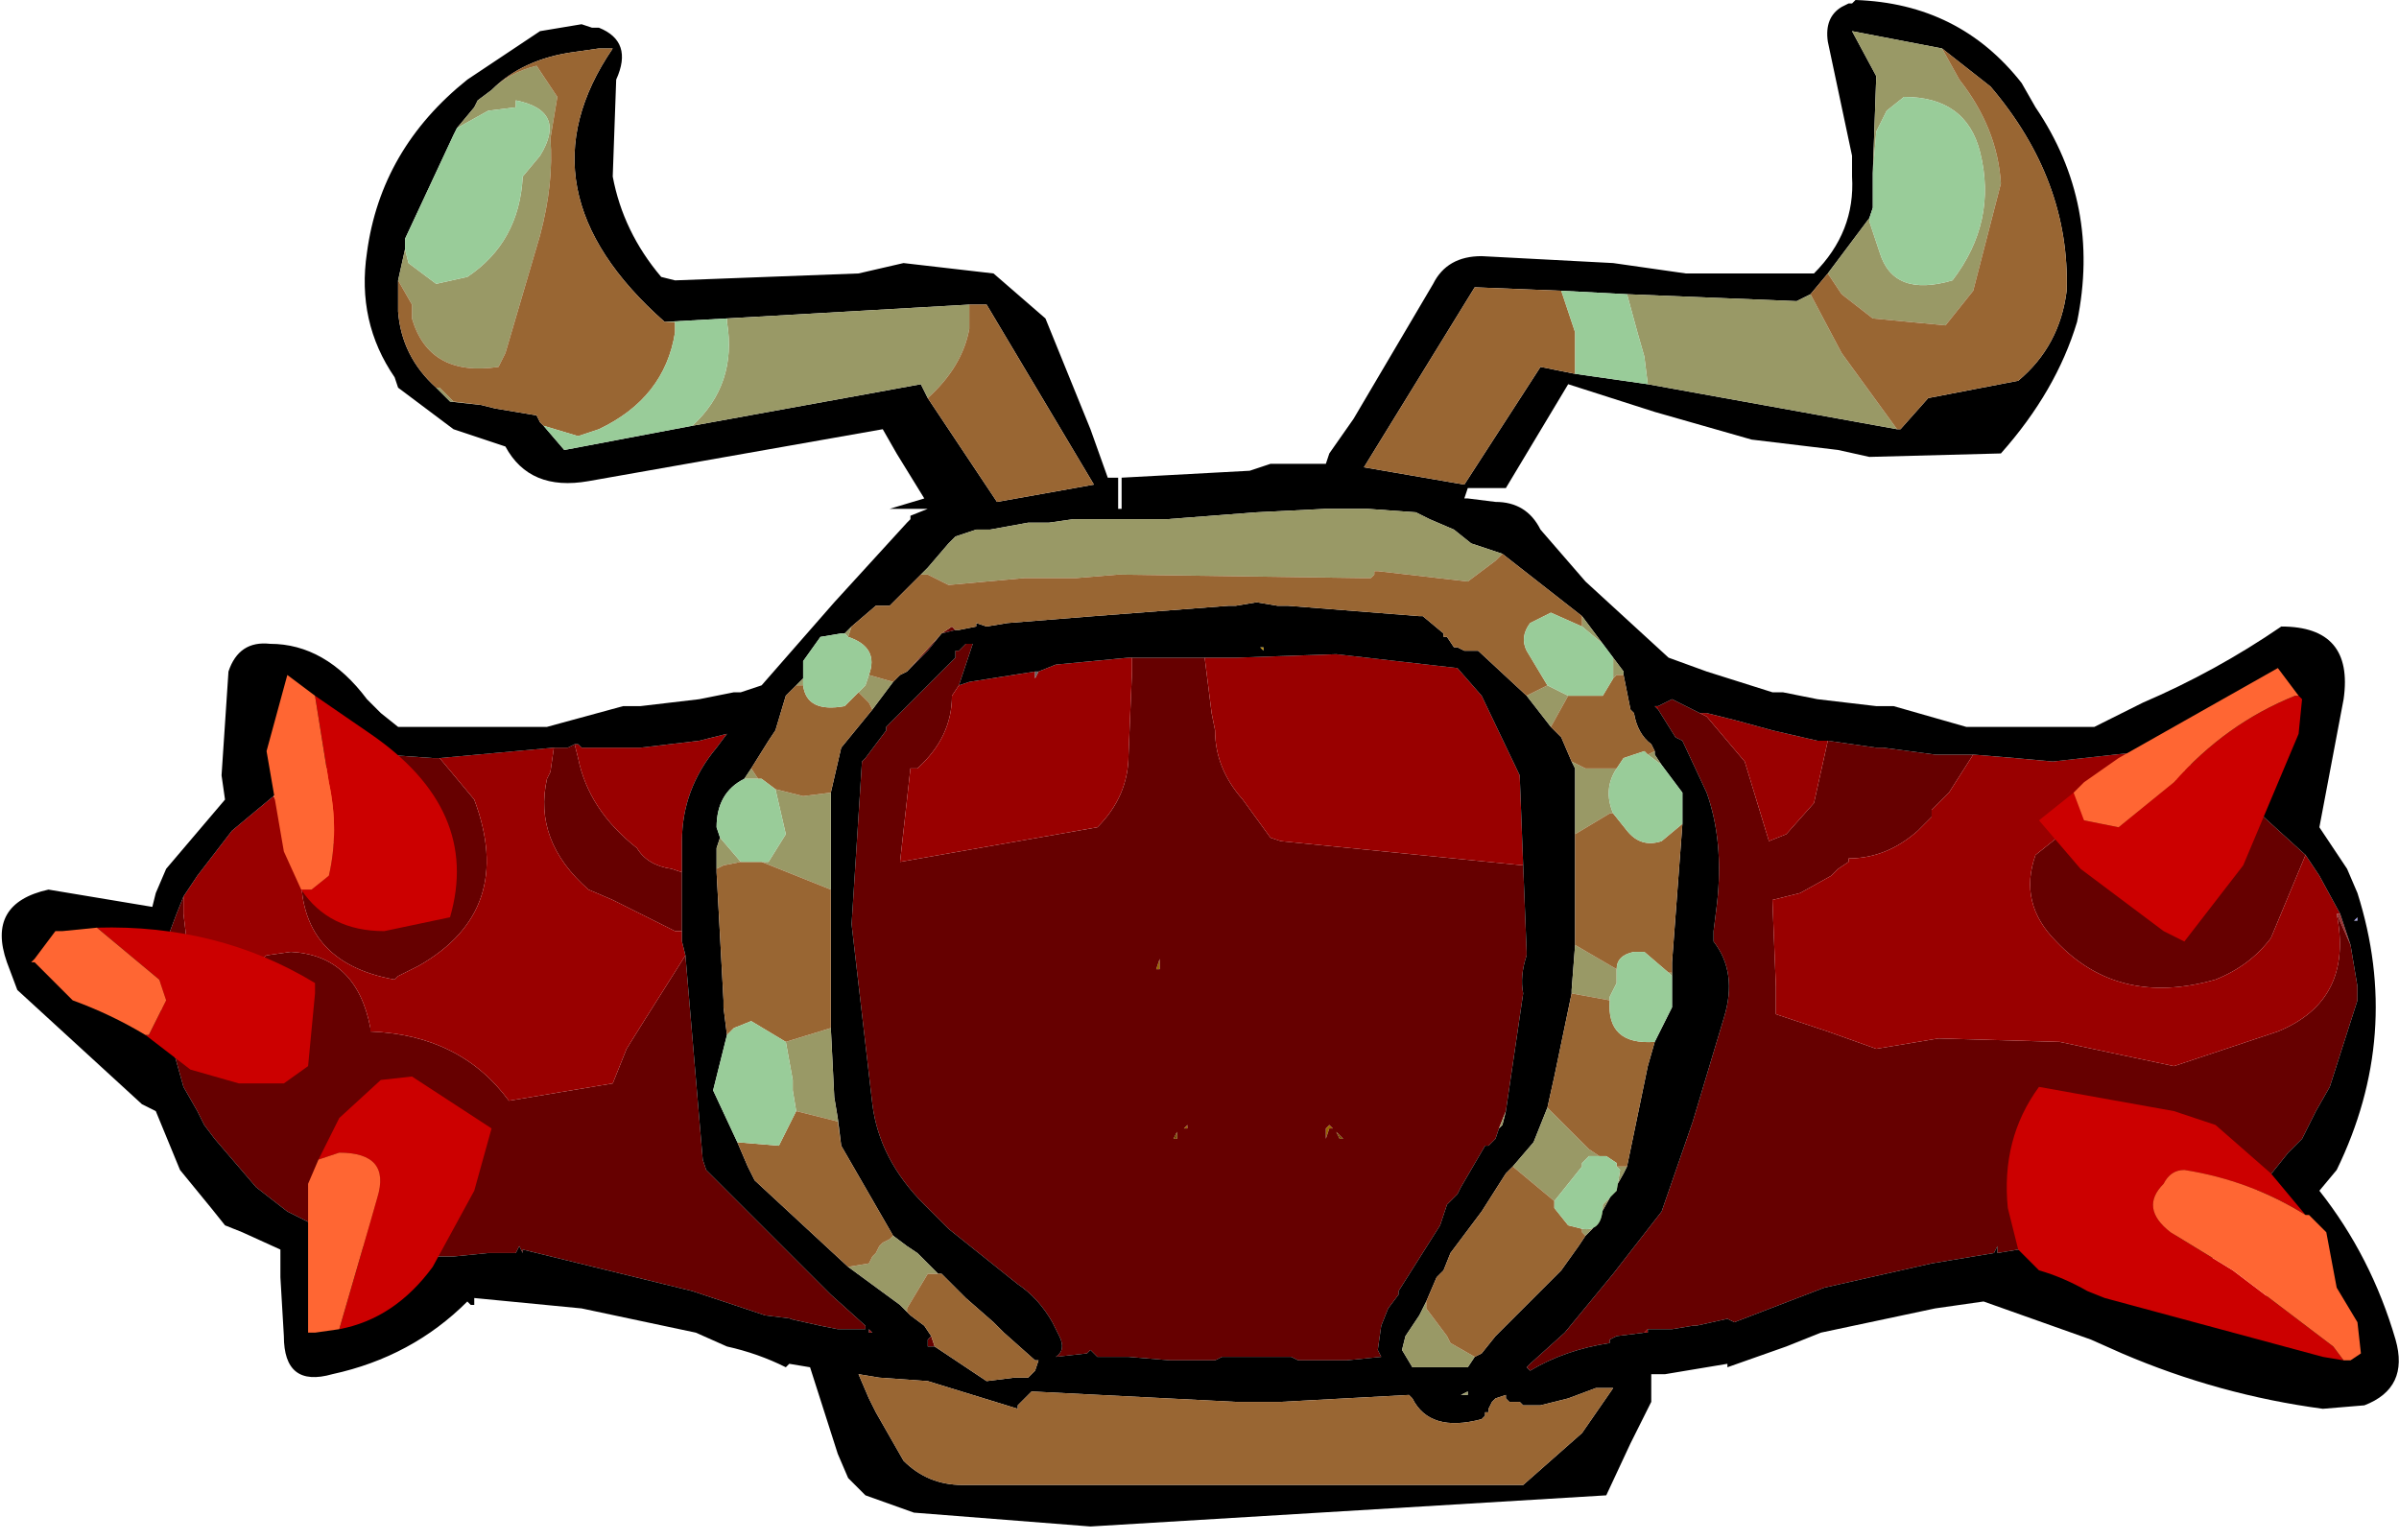 <?xml version="1.0" encoding="UTF-8" standalone="no"?>
<svg xmlns:xlink="http://www.w3.org/1999/xlink" height="22.25px" width="34.65px" xmlns="http://www.w3.org/2000/svg">
  <g transform="matrix(1.0, 0.0, 0.0, 1.0, 18.55, 13.25)">
    <path d="M14.55 3.1 L14.6 3.1 14.55 3.1" fill="#23252e" fill-rule="evenodd" stroke="none"/>
    <path d="M15.25 -0.05 L15.4 0.4 15.2 -0.05 15.25 -0.05" fill="#993333" fill-rule="evenodd" stroke="none"/>
    <path d="M-0.45 -3.9 L-0.45 -3.85 -0.45 -3.9 M-0.35 -3.9 L-0.3 -3.9 -0.3 -3.85 -0.35 -3.9" fill="#cc9900" fill-rule="evenodd" stroke="none"/>
    <path d="M1.05 0.75 L1.05 0.6 1.05 0.75 M0.6 3.05 L0.65 3.0 0.7 3.05 0.65 3.05 0.6 3.2 0.6 3.05 M-1.8 0.6 L-1.8 0.75 -1.85 0.75 -1.8 0.6 M-1.45 3.05 L-1.4 3.0 -1.4 3.05 -1.35 3.2 -1.4 3.05 -1.45 3.05" fill="#996600" fill-rule="evenodd" stroke="none"/>
    <path d="M9.55 -2.55 L9.75 -2.6 9.55 -2.55 M-10.35 -2.55 L-10.55 -2.6 -10.35 -2.55" fill="#333933" fill-rule="evenodd" stroke="none"/>
    <path d="M-5.45 -3.55 L-4.95 -4.1 -4.8 -4.2 -4.75 -4.15 -4.95 -4.1 -5.15 -3.85 -5.45 -3.55 M3.45 -0.75 L3.5 0.5 3.5 0.55 Q3.4 0.85 3.45 1.1 L3.2 2.8 3.1 3.05 3.05 3.2 2.95 3.3 2.9 3.3 2.55 3.9 2.5 4.0 2.35 4.15 2.25 4.45 1.65 5.4 1.65 5.45 1.5 5.65 1.4 5.9 1.35 6.25 1.4 6.35 0.9 6.4 0.2 6.4 0.1 6.35 -0.05 6.35 -0.1 6.35 -0.4 6.35 -0.65 6.35 -0.7 6.35 -0.9 6.35 -1.0 6.4 -1.2 6.4 -1.65 6.4 -2.25 6.35 -2.3 6.35 -2.7 6.35 -2.8 6.25 -2.85 6.3 -3.3 6.35 Q-3.15 6.25 -3.25 6.05 L-3.35 5.85 Q-3.55 5.5 -3.85 5.3 L-4.85 4.5 -5.2 4.15 Q-5.85 3.5 -5.95 2.7 L-6.25 0.1 -6.1 -2.25 -6.05 -2.3 -5.75 -2.7 -5.75 -2.75 -4.8 -3.7 -4.75 -3.75 -4.75 -3.85 -4.7 -3.85 -4.6 -3.95 -4.5 -3.95 -4.65 -3.5 -4.7 -3.35 -4.8 -3.2 Q-4.8 -2.6 -5.3 -2.15 L-5.4 -2.15 -5.55 -0.8 -2.7 -1.3 Q-2.25 -1.75 -2.25 -2.35 L-2.2 -3.55 -2.2 -3.75 -1.15 -3.75 -1.05 -2.95 -1.0 -2.7 Q-1.0 -2.15 -0.6 -1.7 L-0.2 -1.15 -0.05 -1.1 3.45 -0.75 M5.4 -3.05 L5.5 -3.1 5.6 -3.15 6.0 -2.95 6.1 -2.9 6.65 -2.25 7.0 -1.1 7.25 -1.2 7.65 -1.65 7.85 -2.55 8.55 -2.45 8.65 -2.45 9.4 -2.35 9.95 -2.35 9.6 -1.8 9.35 -1.55 9.35 -1.45 9.2 -1.3 9.15 -1.25 Q8.7 -0.85 8.15 -0.85 L8.15 -0.8 8.0 -0.7 7.95 -0.65 7.9 -0.6 7.45 -0.35 7.05 -0.25 7.1 1.0 7.1 1.4 7.85 1.65 8.55 1.9 9.45 1.75 11.2 1.8 12.85 2.15 14.35 1.65 Q15.45 1.2 15.2 -0.05 L15.4 0.4 15.5 1.0 15.5 1.2 15.1 2.45 14.9 2.8 14.7 3.2 14.5 3.4 14.1 3.9 13.4 4.4 12.5 4.75 12.15 4.9 12.0 4.85 11.8 4.95 11.6 4.9 10.85 4.8 10.6 4.8 10.3 4.85 10.3 4.75 10.25 4.85 9.35 5.0 7.8 5.35 6.5 5.85 6.4 5.8 5.95 5.9 5.9 5.9 5.6 5.95 5.3 5.95 5.25 5.95 5.2 6.0 4.8 6.05 4.7 6.1 4.7 6.15 Q4.05 6.25 3.55 6.55 L3.5 6.5 3.55 6.45 4.05 6.0 4.75 5.15 5.45 4.25 5.9 2.95 6.35 1.45 Q6.55 0.8 6.2 0.35 L6.2 0.2 6.25 -0.2 Q6.35 -1.1 6.1 -1.8 L5.75 -2.55 5.65 -2.6 5.4 -3.0 5.4 -3.05 M13.0 -2.25 L13.25 -2.1 13.65 -1.9 14.75 -0.9 14.25 0.3 Q13.95 0.7 13.45 0.9 12.05 1.3 11.15 0.35 10.6 -0.2 10.85 -0.9 L11.35 -1.3 11.45 -1.35 Q12.1 -1.9 13.0 -2.0 L13.0 -2.25 M14.55 3.1 L14.6 3.1 14.55 3.1 M1.05 0.75 L1.05 0.6 1.05 0.75 M0.6 3.05 L0.6 3.2 0.65 3.05 0.7 3.05 0.65 3.0 0.6 3.05 M0.85 3.2 L0.75 3.1 0.8 3.2 0.85 3.2 M-15.9 -0.3 L-15.9 -0.05 -15.75 1.2 -15.65 1.45 -15.65 1.5 -15.6 1.55 -15.25 2.05 -15.25 2.0 -14.95 1.5 Q-15.2 0.9 -14.7 0.55 L-14.35 0.5 Q-13.4 0.55 -13.2 1.6 L-13.2 1.65 Q-11.9 1.7 -11.2 2.65 L-9.7 2.4 -9.5 1.9 -9.25 1.5 -8.65 0.55 -8.4 3.5 -8.35 3.65 -6.55 5.45 -6.05 5.9 -6.05 5.95 -6.1 5.95 -6.35 5.95 -6.45 5.95 -6.7 5.9 -7.15 5.8 -7.1 5.8 -7.5 5.75 -8.55 5.4 -11.0 4.8 -11.0 4.85 -11.05 4.75 -11.1 4.85 -11.25 4.85 -11.35 4.85 -11.4 4.85 -11.5 4.85 -12.0 4.9 -12.05 4.9 -12.35 4.9 -12.55 4.95 -12.8 4.85 -12.9 4.9 -13.25 4.75 -13.4 4.75 -14.4 4.25 -14.85 3.9 -15.45 3.2 -15.6 3.0 -15.7 2.8 -15.9 2.45 -16.25 1.2 -16.25 1.1 -16.25 1.0 -16.15 0.35 -16.0 -0.05 -15.9 -0.3 M-8.7 0.2 L-8.8 0.2 -9.7 -0.25 -10.05 -0.4 Q-10.85 -1.1 -10.65 -2.0 L-10.6 -2.1 -10.55 -2.45 -10.35 -2.45 -10.25 -2.5 -10.2 -2.3 Q-10.05 -1.55 -9.35 -1.0 -9.2 -0.75 -8.85 -0.7 L-8.7 -0.65 -8.7 0.2 M-12.2 -2.3 L-11.7 -1.7 Q-11.1 -0.1 -12.5 0.7 L-12.8 0.85 -12.85 0.9 Q-14.25 0.65 -14.2 -0.7 L-13.9 -1.0 Q-13.55 -1.2 -13.15 -1.0 L-13.15 -1.1 -13.1 -1.15 -13.1 -1.25 -13.15 -2.0 -13.0 -2.35 -12.3 -2.3 -12.2 -2.3 M-1.8 0.6 L-1.85 0.75 -1.8 0.75 -1.8 0.6 M-1.45 3.05 L-1.4 3.05 -1.35 3.2 -1.4 3.05 -1.4 3.0 -1.45 3.05 M-5.1 6.05 L-5.05 6.2 -5.15 6.2 -5.15 6.1 -5.1 6.05 M-1.6 3.2 L-1.55 3.2 -1.55 3.1 -1.6 3.2 M-16.15 0.95 L-15.8 1.2 -16.15 0.95" fill="#660000" fill-rule="evenodd" stroke="none"/>
    <path d="M15.5 0.05 L15.45 0.05 15.5 0.0 15.5 0.05 M-16.25 0.05 L-16.25 0.0 -16.25 0.05" fill="#a4a4ff" fill-rule="evenodd" stroke="none"/>
    <path d="M7.85 1.55 L7.9 1.55 7.85 1.55" fill="#a66600" fill-rule="evenodd" stroke="none"/>
    <path d="M-1.15 -3.75 L-0.7 -3.75 0.75 -3.8 2.5 -3.6 2.85 -3.2 3.4 -2.05 3.45 -0.75 -0.05 -1.1 -0.2 -1.15 -0.6 -1.7 Q-1.0 -2.15 -1.0 -2.7 L-1.05 -2.95 -1.15 -3.75 M-4.7 -3.35 L-4.55 -3.4 -3.6 -3.55 -3.6 -3.45 -3.55 -3.55 -3.3 -3.65 -2.25 -3.75 -2.2 -3.75 -2.2 -3.55 -2.25 -2.35 Q-2.25 -1.75 -2.7 -1.3 L-5.55 -0.8 -5.4 -2.15 -5.3 -2.15 Q-4.8 -2.6 -4.8 -3.2 L-4.7 -3.35 M6.0 -2.95 L6.1 -2.95 6.5 -2.85 7.05 -2.7 7.7 -2.55 7.85 -2.55 7.65 -1.65 7.25 -1.2 7.0 -1.1 6.65 -2.25 6.1 -2.9 6.0 -2.95 M9.95 -2.35 L10.55 -2.3 11.1 -2.25 12.45 -2.4 12.35 -2.4 12.5 -2.4 13.0 -2.25 13.0 -2.0 Q12.1 -1.9 11.45 -1.35 L11.35 -1.3 10.85 -0.9 Q10.6 -0.2 11.15 0.35 12.05 1.3 13.45 0.9 13.95 0.7 14.25 0.3 L14.75 -0.9 14.85 -0.75 14.95 -0.6 15.25 -0.05 15.2 -0.05 Q15.45 1.2 14.35 1.65 L12.85 2.15 11.2 1.8 9.45 1.75 8.55 1.9 7.85 1.65 7.1 1.4 7.1 1.0 7.05 -0.25 7.45 -0.35 7.9 -0.6 7.95 -0.65 8.0 -0.7 8.15 -0.8 8.15 -0.85 Q8.7 -0.85 9.15 -1.25 L9.2 -1.3 9.35 -1.45 9.35 -1.55 9.6 -1.8 9.95 -2.35 M5.25 5.95 L5.25 6.0 5.2 6.0 5.25 5.95 M5.4 -3.0 L5.35 -3.05 5.4 -3.05 5.4 -3.0 M7.85 1.55 L7.9 1.55 7.85 1.55 M-8.65 0.55 L-9.25 1.5 -9.5 1.9 -9.7 2.4 -11.2 2.65 Q-11.9 1.7 -13.2 1.65 L-13.2 1.6 Q-13.4 0.55 -14.35 0.5 L-14.7 0.55 Q-15.2 0.9 -14.95 1.5 L-15.25 2.0 -15.25 2.05 -15.6 1.55 -15.65 1.5 -15.65 1.45 -15.75 1.2 -15.9 -0.05 -15.9 -0.3 -15.7 -0.6 -15.2 -1.25 -14.6 -1.75 Q-14.35 -1.3 -13.75 -1.15 L-13.7 -1.2 Q-13.2 -1.7 -13.55 -2.3 L-13.25 -2.4 -13.2 -2.4 -13.0 -2.35 -13.15 -2.0 -13.1 -1.25 -13.1 -1.15 -13.15 -1.1 -13.15 -1.0 Q-13.55 -1.2 -13.9 -1.0 L-14.2 -0.7 Q-14.25 0.65 -12.85 0.9 L-12.8 0.85 -12.5 0.7 Q-11.1 -0.1 -11.7 -1.7 L-12.2 -2.3 -10.55 -2.45 -10.6 -2.1 -10.65 -2.0 Q-10.85 -1.1 -10.05 -0.4 L-9.7 -0.25 -8.8 0.2 -8.7 0.2 -8.7 0.35 -8.65 0.55 M-10.25 -2.5 L-10.2 -2.5 -10.15 -2.45 -9.8 -2.45 -9.55 -2.45 -9.3 -2.45 -8.45 -2.55 -8.05 -2.65 -8.2 -2.45 Q-8.7 -1.85 -8.7 -1.1 L-8.7 -0.65 -8.85 -0.7 Q-9.2 -0.75 -9.35 -1.0 -10.05 -1.55 -10.2 -2.3 L-10.25 -2.5 M-6.0 5.95 L-5.95 6.0 -6.0 6.0 -6.0 5.95" fill="#990000" fill-rule="evenodd" stroke="none"/>
    <path d="M5.3 5.95 L5.25 5.95 5.3 5.95 M-6.1 5.95 L-6.05 5.95 -6.0 5.95 -6.1 5.95" fill="#595988" fill-rule="evenodd" stroke="none"/>
    <path d="M0.85 3.2 L0.8 3.2 0.75 3.1 0.85 3.2 M-1.6 3.2 L-1.55 3.1 -1.55 3.2 -1.6 3.2" fill="#754900" fill-rule="evenodd" stroke="none"/>
    <path d="M-3.6 -3.55 L-3.55 -3.55 -3.6 -3.45 -3.6 -3.55 M-13.2 -2.4 L-13.25 -2.4 -13.15 -2.4 -13.2 -2.4" fill="#666666" fill-rule="evenodd" stroke="none"/>
    <path d="M-16.15 0.95 L-15.8 1.2 -16.15 0.95" fill="#cc0000" fill-rule="evenodd" stroke="none"/>
    <path d="M8.05 -13.15 L8.15 -13.2 8.2 -13.2 8.25 -13.25 Q9.75 -13.2 10.65 -12.05 L10.85 -11.7 Q11.8 -10.3 11.45 -8.6 11.15 -7.6 10.35 -6.7 L8.45 -6.65 8.0 -6.75 6.75 -6.9 5.35 -7.3 4.1 -7.7 3.2 -6.2 2.65 -6.2 2.6 -6.05 2.65 -6.05 3.05 -6.0 Q3.5 -6.0 3.7 -5.6 L4.35 -4.85 5.55 -3.75 6.1 -3.55 7.05 -3.25 7.2 -3.25 7.7 -3.15 8.55 -3.05 8.8 -3.05 9.85 -2.75 9.95 -2.75 11.65 -2.75 11.7 -2.75 12.4 -3.1 Q13.45 -3.55 14.4 -4.2 15.45 -4.2 15.3 -3.15 L14.95 -1.3 15.35 -0.7 15.5 -0.35 Q16.15 1.7 15.2 3.65 L14.95 3.95 Q15.7 4.9 16.05 6.1 16.25 6.8 15.6 7.05 L15.0 7.1 Q13.5 6.9 12.1 6.3 L11.65 6.1 10.1 5.55 9.4 5.65 7.75 6.0 7.25 6.2 6.4 6.5 6.4 6.45 5.8 6.55 5.5 6.6 5.4 6.6 5.3 6.6 5.3 7.0 5.2 7.2 5.0 7.6 4.65 8.35 -2.8 8.8 -5.35 8.6 -6.05 8.35 -6.3 8.1 -6.45 7.75 -6.85 6.5 -7.15 6.45 -7.2 6.5 Q-7.6 6.3 -8.05 6.2 L-8.5 6.0 -10.15 5.65 -11.7 5.5 -11.7 5.6 -11.75 5.6 -11.8 5.55 Q-12.6 6.35 -13.75 6.6 -14.45 6.8 -14.45 6.05 L-14.5 5.2 -14.5 4.8 -15.05 4.55 -15.3 4.45 -15.5 4.2 -15.95 3.65 -16.3 2.8 -16.5 2.7 -18.3 1.05 -18.45 0.65 Q-18.75 -0.2 -17.85 -0.4 L-16.35 -0.15 -16.3 -0.35 -16.15 -0.7 -15.3 -1.7 -15.35 -2.05 -15.25 -3.55 Q-15.1 -4.0 -14.65 -3.95 -13.85 -3.95 -13.25 -3.15 L-13.05 -2.95 -12.8 -2.75 -12.45 -2.75 -10.7 -2.75 -10.65 -2.75 -9.55 -3.05 -9.3 -3.05 -8.45 -3.15 -7.95 -3.25 -7.85 -3.25 -7.55 -3.35 -6.5 -4.55 -5.45 -5.7 -5.4 -5.75 -5.4 -5.8 -5.15 -5.9 -5.7 -5.9 -5.2 -6.05 -5.6 -6.7 -5.8 -7.05 -10.05 -6.3 Q-10.9 -6.15 -11.25 -6.8 L-12.0 -7.05 -12.8 -7.65 -12.85 -7.8 Q-13.4 -8.6 -13.25 -9.6 -13.05 -11.1 -11.8 -12.1 L-10.75 -12.8 -10.15 -12.9 -10.0 -12.85 -9.9 -12.85 Q-9.4 -12.65 -9.65 -12.1 L-9.7 -10.7 Q-9.55 -9.9 -9.0 -9.25 L-8.8 -9.2 -6.15 -9.3 -5.5 -9.45 -4.2 -9.3 -3.45 -8.65 -2.8 -7.05 -2.55 -6.35 -2.4 -6.35 -2.4 -5.9 -2.35 -5.9 -2.35 -6.35 -0.5 -6.45 -0.2 -6.55 -0.1 -6.55 0.6 -6.55 0.65 -6.7 1.0 -7.2 2.15 -9.15 Q2.35 -9.55 2.85 -9.55 L4.75 -9.45 5.8 -9.3 7.65 -9.3 Q8.25 -9.9 8.2 -10.7 L8.2 -11.0 7.85 -12.65 Q7.8 -13.0 8.05 -13.15 M9.5 -12.55 L8.2 -12.8 8.55 -12.15 8.5 -10.75 8.5 -10.25 8.45 -10.1 7.85 -9.3 7.6 -9.0 7.4 -8.9 4.95 -9.0 4.0 -9.05 2.75 -9.1 1.15 -6.5 2.6 -6.25 3.7 -7.95 4.2 -7.85 5.25 -7.7 8.85 -7.05 8.9 -7.05 9.3 -7.5 10.6 -7.75 Q11.2 -8.25 11.3 -9.05 11.35 -10.65 10.2 -12.0 L9.5 -12.55 M3.15 -5.25 L2.7 -5.4 2.45 -5.6 2.1 -5.75 1.9 -5.85 1.2 -5.9 0.8 -5.9 0.75 -5.9 0.6 -5.9 -0.4 -5.85 -1.7 -5.75 -2.4 -5.75 -3.05 -5.75 -3.4 -5.7 -3.5 -5.7 -3.7 -5.7 -4.25 -5.6 -4.35 -5.6 -4.45 -5.6 -4.6 -5.55 -4.75 -5.5 -4.85 -5.4 -5.15 -5.05 -5.25 -4.95 -5.7 -4.5 -5.9 -4.5 -6.25 -4.2 -6.35 -4.1 -6.4 -4.1 -6.7 -4.05 -6.95 -3.7 -6.95 -3.45 -7.05 -3.35 -7.2 -3.2 -7.35 -2.7 -7.45 -2.55 -7.7 -2.15 -7.8 -2.0 Q-8.2 -1.8 -8.2 -1.3 L-8.15 -1.15 -8.2 -1.0 -8.2 -0.85 -8.2 -0.7 -8.2 -0.65 -8.1 1.2 -8.1 1.3 -8.05 1.7 -8.25 2.5 -7.9 3.25 -7.75 3.6 -7.65 3.8 -6.3 5.05 -5.55 5.6 -5.45 5.7 -5.4 5.75 -5.2 5.9 -5.1 6.05 -5.15 6.1 -5.15 6.2 -5.05 6.2 -4.3 6.7 -3.9 6.65 -3.7 6.65 -3.6 6.55 -3.55 6.4 -3.6 6.4 -4.05 6.0 -4.2 5.85 -4.6 5.5 -4.95 5.15 -5.0 5.15 -5.3 4.85 -5.45 4.75 -5.65 4.6 -6.4 3.3 -6.45 2.9 -6.5 2.6 -6.55 1.6 -6.55 0.9 -6.55 -0.3 -6.55 -0.4 -6.55 -1.15 -6.55 -1.8 -6.4 -2.45 -5.95 -3.0 -5.65 -3.4 -5.55 -3.5 -5.45 -3.55 -5.15 -3.85 -4.95 -4.1 -4.75 -4.15 -4.7 -4.15 -4.45 -4.2 -4.45 -4.25 -4.3 -4.2 -4.0 -4.25 -2.75 -4.35 -0.8 -4.5 -0.7 -4.5 -0.4 -4.55 -0.1 -4.5 0.05 -4.5 1.95 -4.35 2.0 -4.35 2.3 -4.1 2.3 -4.05 2.35 -4.05 2.45 -3.9 2.5 -3.9 2.6 -3.85 2.8 -3.85 3.5 -3.2 3.85 -2.75 4.0 -2.6 4.15 -2.25 4.2 -2.15 4.2 -1.35 4.2 -1.2 4.2 -0.1 4.2 0.4 4.15 1.05 4.15 1.1 3.9 2.3 3.8 2.75 3.6 3.25 3.3 3.6 3.2 3.7 2.85 4.25 2.4 4.85 2.3 5.1 2.2 5.2 2.05 5.55 1.95 5.75 1.85 5.9 1.75 6.05 1.7 6.25 1.85 6.5 2.0 6.5 2.6 6.5 2.65 6.5 2.75 6.35 2.85 6.3 3.05 6.05 3.15 5.95 4.0 5.1 4.25 4.75 4.35 4.6 4.45 4.5 4.9 3.7 4.95 3.6 5.25 2.15 5.35 1.8 5.6 1.3 5.6 0.85 5.6 0.8 5.6 0.65 5.75 -1.35 5.75 -1.8 5.45 -2.2 5.35 -2.35 5.35 -2.4 5.3 -2.5 Q5.1 -2.65 5.05 -2.95 L5.0 -3.0 4.9 -3.5 4.9 -3.55 4.75 -3.75 4.6 -3.95 4.45 -4.15 4.3 -4.35 3.15 -5.25 M3.45 -0.75 L3.4 -2.05 2.85 -3.2 2.5 -3.6 0.75 -3.8 -0.7 -3.75 -1.15 -3.75 -2.2 -3.75 -2.25 -3.75 -3.3 -3.65 -3.55 -3.55 -3.6 -3.55 -4.55 -3.4 -4.7 -3.35 -4.65 -3.5 -4.5 -3.95 -4.6 -3.95 -4.7 -3.85 -4.75 -3.85 -4.75 -3.75 -4.8 -3.7 -5.75 -2.75 -5.75 -2.7 -6.05 -2.3 -6.1 -2.25 -6.25 0.1 -5.95 2.7 Q-5.85 3.5 -5.2 4.15 L-4.85 4.5 -3.85 5.3 Q-3.55 5.5 -3.35 5.85 L-3.25 6.05 Q-3.15 6.25 -3.3 6.35 L-2.85 6.3 -2.8 6.25 -2.7 6.35 -2.3 6.35 -2.25 6.35 -1.65 6.4 -1.2 6.4 -1.0 6.4 -0.9 6.35 -0.7 6.35 -0.65 6.35 -0.4 6.35 -0.1 6.35 -0.05 6.35 0.1 6.35 0.2 6.4 0.9 6.4 1.4 6.35 1.35 6.25 1.4 5.9 1.5 5.65 1.65 5.45 1.65 5.4 2.25 4.45 2.35 4.15 2.5 4.0 2.55 3.9 2.9 3.3 2.95 3.3 3.05 3.2 3.1 3.05 3.15 3.0 3.2 2.8 3.45 1.1 Q3.4 0.85 3.5 0.55 L3.5 0.5 3.45 -0.75 M6.0 -2.95 L5.6 -3.15 5.5 -3.1 5.4 -3.05 5.35 -3.05 5.4 -3.0 5.65 -2.6 5.75 -2.55 6.1 -1.8 Q6.35 -1.1 6.25 -0.2 L6.2 0.2 6.2 0.35 Q6.55 0.8 6.35 1.45 L5.9 2.95 5.45 4.25 4.75 5.15 4.05 6.0 3.55 6.45 3.5 6.5 3.55 6.55 Q4.05 6.25 4.7 6.15 L4.7 6.1 4.8 6.05 5.2 6.0 5.25 6.0 5.25 5.95 5.3 5.95 5.6 5.95 5.9 5.9 5.95 5.9 6.4 5.8 6.5 5.85 7.8 5.35 9.35 5.0 10.25 4.85 10.3 4.75 10.3 4.85 10.6 4.8 10.85 4.8 11.6 4.9 11.8 4.95 12.0 4.85 12.15 4.9 12.5 4.75 13.4 4.4 14.1 3.9 14.5 3.4 14.7 3.2 14.9 2.8 15.1 2.45 15.5 1.2 15.5 1.0 15.4 0.4 15.25 -0.05 14.95 -0.6 14.85 -0.75 14.75 -0.9 13.65 -1.9 13.25 -2.1 13.0 -2.25 12.5 -2.4 12.35 -2.4 12.45 -2.4 11.1 -2.25 10.55 -2.3 9.95 -2.35 9.4 -2.35 8.65 -2.45 8.55 -2.45 7.85 -2.55 7.7 -2.55 7.05 -2.7 6.5 -2.85 6.1 -2.95 6.0 -2.95 M9.55 -2.55 L9.75 -2.6 9.55 -2.55 M15.5 0.05 L15.5 0.0 15.45 0.05 15.5 0.05 M14.35 5.5 L13.7 4.8 12.75 5.2 14.35 5.5 M4.1 6.95 L3.7 7.05 3.65 7.05 3.5 7.05 3.45 7.05 3.4 7.0 3.25 7.0 3.2 6.95 3.2 6.9 3.05 6.95 3.0 7.0 2.95 7.1 2.95 7.15 2.9 7.15 2.9 7.2 2.85 7.25 Q2.1 7.45 1.85 6.95 L1.8 6.9 -0.05 7.0 -0.4 7.0 -0.7 7.0 -3.65 6.85 -3.85 7.05 -3.85 7.1 -5.15 6.7 -5.85 6.65 -6.15 6.6 -6.0 6.95 -5.9 7.15 -5.5 7.85 Q-5.15 8.2 -4.65 8.2 L3.45 8.2 4.3 7.45 4.75 6.8 4.5 6.8 4.1 6.95 M2.55 6.9 L2.65 6.9 2.65 6.85 2.55 6.9 M-8.95 -8.6 Q-11.1 -10.5 -9.7 -12.55 L-9.9 -12.55 -10.25 -12.5 Q-11.0 -12.4 -11.45 -11.95 L-11.65 -11.8 -11.7 -11.7 -11.95 -11.4 -12.0 -11.3 -12.7 -9.8 -12.7 -9.65 -12.8 -9.2 -12.8 -8.75 Q-12.75 -8.1 -12.25 -7.65 L-12.05 -7.45 -11.6 -7.4 -11.4 -7.35 -10.8 -7.25 -10.75 -7.15 -10.7 -7.1 -10.4 -6.75 -8.55 -7.1 -5.25 -7.7 -5.15 -7.5 -4.65 -6.75 -4.15 -6.0 -2.75 -6.25 -4.3 -8.85 -4.55 -8.85 -8.05 -8.65 -8.95 -8.6 M-15.9 -0.3 L-16.0 -0.05 -16.15 0.35 -16.25 1.0 -16.25 1.1 -16.25 1.2 -15.9 2.45 -15.7 2.8 -15.6 3.0 -15.45 3.2 -14.85 3.9 -14.4 4.25 -13.4 4.75 -13.25 4.75 -12.9 4.9 -12.8 4.85 -12.55 4.95 -12.35 4.9 -12.05 4.9 -12.0 4.9 -11.5 4.85 -11.4 4.85 -11.35 4.85 -11.25 4.85 -11.1 4.85 -11.05 4.75 -11.0 4.85 -11.0 4.8 -8.55 5.4 -7.5 5.75 -7.1 5.8 -7.15 5.8 -6.7 5.9 -6.45 5.95 -6.35 5.95 -6.1 5.95 -6.0 5.95 -6.0 6.0 -5.95 6.0 -6.0 5.95 -6.05 5.95 -6.05 5.9 -6.55 5.45 -8.35 3.65 -8.4 3.5 -8.65 0.55 -8.7 0.35 -8.7 0.2 -8.7 -0.65 -8.7 -1.1 Q-8.7 -1.85 -8.2 -2.45 L-8.05 -2.65 -8.45 -2.55 -9.3 -2.45 -9.55 -2.45 -9.8 -2.45 -10.15 -2.45 -10.2 -2.5 -10.25 -2.5 -10.35 -2.45 -10.55 -2.45 -12.2 -2.3 -12.3 -2.3 -13.0 -2.35 -13.2 -2.4 -13.15 -2.4 -13.25 -2.4 -13.55 -2.3 -14.5 -1.8 -14.6 -1.75 -15.2 -1.25 -15.7 -0.6 -15.9 -0.3 M-10.35 -2.55 L-10.55 -2.6 -10.35 -2.55 M-0.45 -3.9 L-0.45 -3.85 -0.45 -3.9 M-0.35 -3.9 L-0.3 -3.85 -0.3 -3.9 -0.35 -3.9 M-16.25 0.05 L-16.25 0.0 -16.25 0.05" fill="#000000" fill-rule="evenodd" stroke="none"/>
    <path d="M8.2 -12.8 L9.5 -12.55 9.75 -12.1 Q10.3 -11.4 10.35 -10.6 L9.95 -9.05 9.55 -8.55 8.5 -8.65 8.05 -9.0 7.85 -9.3 8.45 -10.1 8.45 -10.05 8.6 -9.6 Q8.8 -8.95 9.65 -9.2 10.3 -10.05 10.05 -11.05 9.85 -11.85 8.95 -11.85 L8.7 -11.65 8.55 -11.35 8.5 -10.75 8.55 -12.15 8.2 -12.8 M8.85 -7.05 L5.25 -7.7 5.2 -8.1 5.1 -8.45 4.95 -9.0 7.4 -8.9 7.6 -9.0 8.05 -8.15 8.85 -7.05 M3.15 -5.25 L3.05 -5.15 2.65 -4.85 1.35 -5.0 1.3 -5.0 1.3 -4.95 1.25 -4.9 1.1 -4.9 -2.4 -4.95 -3.0 -4.9 -3.3 -4.9 -3.4 -4.9 -3.7 -4.9 -3.75 -4.9 -4.3 -4.85 -4.85 -4.8 -5.15 -4.95 -5.25 -4.95 -5.15 -5.05 -4.85 -5.4 -4.75 -5.5 -4.6 -5.55 -4.45 -5.6 -4.35 -5.6 -4.25 -5.6 -3.7 -5.7 -3.5 -5.7 -3.4 -5.7 -3.05 -5.75 -2.4 -5.75 -1.7 -5.75 -0.4 -5.85 0.6 -5.9 0.75 -5.9 0.8 -5.9 1.2 -5.9 1.9 -5.85 2.1 -5.75 2.45 -5.6 2.7 -5.4 3.15 -5.25 M-6.25 -4.2 L-6.3 -4.05 -6.35 -4.1 -6.25 -4.2 M-6.0 -3.5 L-5.65 -3.4 -5.95 -3.0 -6.0 -3.1 -6.15 -3.25 -6.05 -3.35 -6.0 -3.5 M3.5 -3.2 L3.8 -3.35 4.1 -3.2 3.85 -2.75 3.5 -3.2 M4.3 -4.2 L4.3 -4.35 4.45 -4.15 4.6 -3.95 4.3 -4.2 M4.75 -3.75 L4.9 -3.55 4.9 -3.5 4.8 -3.5 4.75 -3.45 4.75 -3.75 M5.35 -2.4 L5.35 -2.35 5.45 -2.2 5.25 -2.35 5.35 -2.4 M5.6 0.8 L5.6 0.85 5.55 0.8 5.6 0.8 M4.95 3.6 L4.9 3.7 4.45 4.5 4.35 4.6 4.3 4.55 4.3 4.5 Q4.6 4.55 4.6 4.15 L4.8 3.95 4.85 3.65 4.8 3.6 4.95 3.6 M2.75 6.35 L2.65 6.5 2.6 6.5 2.0 6.5 1.85 6.5 1.7 6.25 1.75 6.05 1.85 5.9 1.95 5.75 2.05 5.55 2.05 5.65 2.35 6.05 2.4 6.15 2.75 6.35 M3.3 3.6 L3.6 3.25 3.8 2.75 4.25 3.2 4.4 3.35 4.55 3.45 4.45 3.45 4.4 3.45 4.3 3.55 4.3 3.6 3.9 4.1 3.3 3.6 M4.15 1.1 L4.15 1.05 4.2 0.4 4.8 0.75 4.8 0.95 4.7 1.15 4.7 1.2 4.15 1.1 M4.2 -1.2 L4.2 -1.35 4.2 -2.15 4.15 -2.25 4.35 -2.15 4.8 -2.15 Q4.6 -1.85 4.75 -1.5 L4.7 -1.5 4.2 -1.2 M3.2 2.8 L3.15 3.0 3.1 3.05 3.2 2.8 M2.55 6.9 L2.65 6.85 2.65 6.9 2.55 6.9 M-8.05 -8.65 L-4.55 -8.85 -4.55 -8.65 -4.55 -8.5 Q-4.65 -7.95 -5.15 -7.5 L-5.25 -7.7 -8.55 -7.1 Q-7.9 -7.7 -8.05 -8.6 L-8.05 -8.65 M-11.6 -7.4 L-12.05 -7.45 -12.25 -7.65 -12.2 -7.65 -12.0 -7.45 -11.6 -7.4 M-12.8 -9.2 L-12.7 -9.65 -12.65 -9.45 -12.25 -9.15 -11.8 -9.25 Q-11.05 -9.75 -11.0 -10.7 L-10.75 -11.0 Q-10.35 -11.65 -11.1 -11.8 L-11.1 -11.7 -11.5 -11.65 -11.95 -11.4 -11.7 -11.7 -11.65 -11.8 -11.45 -11.95 Q-11.2 -12.2 -10.8 -12.3 L-10.5 -11.85 -10.6 -11.25 Q-10.55 -10.6 -10.75 -9.85 L-11.25 -8.15 -11.35 -7.95 Q-12.35 -7.8 -12.6 -8.65 L-12.6 -8.85 -12.8 -9.2 M-7.05 -3.35 L-6.95 -3.45 -6.95 -3.35 -7.05 -3.35 M-7.8 -2.0 L-7.7 -2.15 -7.6 -2.0 -7.75 -2.0 -7.8 -2.0 M-7.85 -0.8 L-8.1 -0.75 -8.2 -0.7 -8.2 -0.85 -8.2 -1.0 -8.15 -1.15 -7.85 -0.8 M-7.2 1.8 L-6.55 1.6 -6.5 2.6 -6.45 2.9 -6.4 3.3 -6.45 2.95 -7.05 2.8 -7.1 2.5 -7.1 2.35 -7.2 1.8 M-6.55 -0.4 L-7.55 -0.8 -7.45 -0.8 -7.2 -1.2 -7.35 -1.85 -6.95 -1.75 -6.55 -1.8 -6.55 -1.15 -6.55 -0.4 M-5.0 5.15 L-5.15 5.15 -5.45 5.65 -5.45 5.7 -5.55 5.6 -6.3 5.05 -6.0 5.0 -5.95 4.9 -5.9 4.85 -5.85 4.75 -5.8 4.7 -5.7 4.65 -5.65 4.6 -5.45 4.75 -5.3 4.85 -5.0 5.15" fill="#999966" fill-rule="evenodd" stroke="none"/>
    <path d="M8.2 -12.8 L8.55 -12.15 8.2 -12.8 M7.85 -9.3 L8.05 -9.0 8.5 -8.65 9.55 -8.55 9.95 -9.05 10.35 -10.6 Q10.3 -11.4 9.75 -12.1 L9.5 -12.55 10.2 -12.0 Q11.35 -10.65 11.3 -9.05 11.2 -8.25 10.6 -7.75 L9.3 -7.5 8.9 -7.05 8.85 -7.05 8.05 -8.15 7.6 -9.0 7.85 -9.3 M4.2 -7.85 L3.7 -7.95 2.6 -6.25 1.15 -6.5 2.75 -9.1 4.0 -9.05 4.2 -8.45 4.2 -7.85 M-5.25 -4.95 L-5.15 -4.95 -4.85 -4.8 -4.3 -4.85 -3.75 -4.9 -3.7 -4.9 -3.4 -4.9 -3.3 -4.9 -3.0 -4.9 -2.4 -4.95 1.1 -4.9 1.25 -4.9 1.3 -4.95 1.3 -5.0 1.35 -5.0 2.65 -4.85 3.05 -5.15 3.15 -5.25 4.3 -4.35 4.3 -4.2 3.85 -4.4 3.55 -4.25 Q3.4 -4.05 3.5 -3.85 L3.8 -3.35 3.5 -3.2 2.8 -3.85 2.6 -3.85 2.5 -3.9 2.45 -3.9 2.35 -4.05 2.3 -4.05 2.3 -4.1 2.0 -4.35 1.95 -4.35 0.05 -4.5 -0.1 -4.5 -0.4 -4.55 -0.7 -4.5 -0.8 -4.5 -2.75 -4.35 -4.0 -4.25 -4.3 -4.2 -4.45 -4.25 -4.45 -4.2 -4.7 -4.15 -4.75 -4.15 -4.8 -4.2 -4.95 -4.1 -5.45 -3.55 -5.55 -3.5 -5.65 -3.4 -6.0 -3.5 Q-5.85 -3.9 -6.3 -4.05 L-6.25 -4.2 -5.9 -4.5 -5.7 -4.5 -5.25 -4.95 M4.9 -3.5 L5.0 -3.0 5.05 -2.95 Q5.1 -2.65 5.3 -2.5 L5.35 -2.4 5.25 -2.35 5.2 -2.4 5.05 -2.35 4.9 -2.3 4.8 -2.15 4.35 -2.15 4.15 -2.25 4.0 -2.6 3.85 -2.75 4.1 -3.2 4.6 -3.2 4.75 -3.45 4.8 -3.5 4.9 -3.5 M5.75 -1.35 L5.6 0.65 5.6 0.8 5.55 0.8 5.2 0.5 5.05 0.5 Q4.8 0.55 4.8 0.75 L4.2 0.4 4.2 -0.1 4.2 -1.2 4.7 -1.5 4.75 -1.5 4.95 -1.25 Q5.15 -1.0 5.45 -1.1 L5.75 -1.35 M5.35 1.8 L5.25 2.15 4.95 3.6 4.8 3.6 4.8 3.55 4.65 3.45 4.55 3.45 4.4 3.35 4.25 3.2 3.8 2.75 3.9 2.3 4.15 1.1 4.7 1.2 Q4.65 1.85 5.35 1.8 M4.35 4.6 L4.25 4.75 4.0 5.1 3.15 5.95 3.05 6.05 2.85 6.3 2.75 6.35 2.4 6.15 2.35 6.05 2.05 5.65 2.05 5.55 2.2 5.2 2.3 5.1 2.4 4.85 2.85 4.25 3.2 3.7 3.3 3.6 3.9 4.1 3.9 4.2 4.1 4.45 4.3 4.5 4.3 4.55 4.35 4.6 M4.1 6.95 L4.5 6.8 4.75 6.8 4.3 7.45 3.45 8.2 -4.65 8.2 Q-5.15 8.2 -5.5 7.85 L-5.9 7.15 -6.0 6.95 -6.15 6.6 -5.85 6.65 -5.15 6.7 -3.85 7.1 -3.85 7.05 -3.65 6.85 -0.7 7.0 -0.4 7.0 -0.05 7.0 1.8 6.9 1.85 6.95 Q2.1 7.45 2.85 7.25 L2.9 7.2 2.9 7.15 2.95 7.15 2.95 7.1 3.0 7.0 3.05 6.95 3.2 6.9 3.2 6.95 3.25 7.0 3.4 7.0 3.45 7.05 3.5 7.05 3.65 7.05 3.7 7.05 4.1 6.95 M-11.45 -11.95 Q-11.0 -12.4 -10.25 -12.5 L-9.9 -12.55 -9.7 -12.55 Q-11.1 -10.5 -8.95 -8.6 L-8.8 -8.6 -8.8 -8.45 Q-8.95 -7.5 -9.9 -7.05 L-10.2 -6.95 -10.7 -7.1 -10.75 -7.15 -10.8 -7.25 -11.4 -7.35 -11.6 -7.4 -12.0 -7.45 -12.2 -7.65 -12.25 -7.65 Q-12.75 -8.1 -12.8 -8.75 L-12.8 -9.2 -12.6 -8.85 -12.6 -8.65 Q-12.35 -7.8 -11.35 -7.95 L-11.25 -8.15 -10.75 -9.85 Q-10.55 -10.6 -10.6 -11.25 L-10.5 -11.85 -10.8 -12.3 Q-11.2 -12.2 -11.45 -11.95 M-4.55 -8.85 L-4.3 -8.85 -2.75 -6.25 -4.15 -6.0 -4.65 -6.75 -5.15 -7.5 Q-4.65 -7.95 -4.55 -8.5 L-4.55 -8.65 -4.55 -8.85 M-6.95 -3.35 Q-6.9 -2.95 -6.35 -3.05 L-6.15 -3.25 -6.0 -3.1 -5.95 -3.0 -6.4 -2.45 -6.55 -1.8 -6.95 -1.75 -7.35 -1.85 -7.55 -2.0 -7.6 -2.0 -7.7 -2.15 -7.45 -2.55 -7.35 -2.7 -7.2 -3.2 -7.05 -3.35 -6.95 -3.35 M-8.2 -0.7 L-8.1 -0.75 -7.85 -0.8 -7.55 -0.8 -6.55 -0.4 -6.55 -0.3 -6.55 0.9 -6.55 1.6 -7.2 1.8 -7.7 1.5 -7.95 1.6 -8.05 1.7 -8.1 1.3 -8.1 1.2 -8.2 -0.65 -8.2 -0.7 M-5.0 5.15 L-4.95 5.15 -4.6 5.5 -4.2 5.85 -4.05 6.0 -3.6 6.4 -3.55 6.4 -3.6 6.55 -3.7 6.65 -3.9 6.65 -4.3 6.7 -5.05 6.2 -5.1 6.05 -5.2 5.9 -5.4 5.75 -5.45 5.7 -5.45 5.65 -5.15 5.15 -5.0 5.15 M-7.05 2.8 L-6.45 2.95 -6.4 3.3 -5.65 4.6 -5.7 4.65 -5.8 4.7 -5.85 4.75 -5.9 4.85 -5.95 4.9 -6.0 5.0 -6.3 5.05 -7.65 3.8 -7.75 3.6 -7.9 3.25 -7.3 3.3 -7.05 2.8" fill="#996633" fill-rule="evenodd" stroke="none"/>
    <path d="M8.5 -10.75 L8.55 -11.35 8.7 -11.65 8.95 -11.85 Q9.85 -11.85 10.05 -11.05 10.3 -10.05 9.65 -9.2 8.8 -8.95 8.6 -9.6 L8.45 -10.05 8.45 -10.1 8.5 -10.25 8.5 -10.75 M5.25 -7.7 L4.2 -7.85 4.2 -8.45 4.0 -9.05 4.95 -9.0 5.1 -8.45 5.2 -8.1 5.25 -7.7 M-6.3 -4.05 Q-5.85 -3.9 -6.0 -3.5 L-6.05 -3.35 -6.15 -3.25 -6.35 -3.05 Q-6.9 -2.95 -6.95 -3.35 L-6.95 -3.45 -6.95 -3.7 -6.7 -4.05 -6.4 -4.1 -6.35 -4.1 -6.3 -4.05 M3.8 -3.35 L3.5 -3.85 Q3.4 -4.05 3.55 -4.25 L3.85 -4.4 4.3 -4.2 4.6 -3.95 4.75 -3.75 4.75 -3.45 4.6 -3.2 4.1 -3.2 3.8 -3.35 M5.45 -2.2 L5.75 -1.8 5.75 -1.35 5.45 -1.1 Q5.15 -1.0 4.95 -1.25 L4.75 -1.5 Q4.6 -1.85 4.8 -2.15 L4.9 -2.3 5.05 -2.35 5.2 -2.4 5.25 -2.35 5.45 -2.2 M5.6 0.85 L5.6 1.3 5.35 1.8 Q4.65 1.85 4.7 1.2 L4.7 1.15 4.8 0.95 4.8 0.75 Q4.8 0.55 5.05 0.5 L5.2 0.5 5.55 0.8 5.6 0.85 M4.8 3.6 L4.85 3.65 4.8 3.95 4.6 4.15 Q4.6 4.55 4.3 4.5 L4.1 4.45 3.9 4.2 3.9 4.1 4.3 3.6 4.3 3.55 4.4 3.45 4.45 3.45 4.55 3.45 4.65 3.45 4.8 3.55 4.8 3.6 M-8.95 -8.6 L-8.05 -8.65 -8.05 -8.6 Q-7.9 -7.7 -8.55 -7.1 L-10.4 -6.75 -10.7 -7.1 -10.2 -6.95 -9.9 -7.05 Q-8.95 -7.5 -8.8 -8.45 L-8.8 -8.6 -8.95 -8.6 M-12.7 -9.65 L-12.7 -9.8 -12.0 -11.3 -11.95 -11.4 -11.5 -11.65 -11.1 -11.7 -11.1 -11.8 Q-10.35 -11.65 -10.75 -11.0 L-11.0 -10.7 Q-11.05 -9.75 -11.8 -9.25 L-12.25 -9.15 -12.65 -9.45 -12.7 -9.65 M-7.8 -2.0 L-7.75 -2.0 -7.6 -2.0 -7.55 -2.0 -7.35 -1.85 -7.2 -1.2 -7.45 -0.8 -7.55 -0.8 -7.85 -0.8 -8.15 -1.15 -8.2 -1.3 Q-8.2 -1.8 -7.8 -2.0 M-8.05 1.7 L-7.95 1.6 -7.7 1.5 -7.2 1.8 -7.1 2.35 -7.1 2.5 -7.05 2.8 -7.3 3.3 -7.9 3.25 -8.25 2.5 -8.05 1.7" fill="#99cc99" fill-rule="evenodd" stroke="none"/>
    <path d="M-13.55 -2.3 Q-13.2 -1.7 -13.7 -1.2 L-13.75 -1.15 Q-14.35 -1.3 -14.6 -1.75 L-14.5 -1.8 -13.55 -2.3" fill="#ff6633" fill-rule="evenodd" stroke="none"/>
    <path d="M11.4 -1.8 L11.55 -1.4 12.05 -1.3 12.85 -1.95 Q13.6 -2.8 14.6 -3.2 L14.65 -3.2 14.7 -3.15 14.65 -2.65 13.85 -0.75 13.0 0.35 12.7 0.2 11.5 -0.7 10.9 -1.4 11.4 -1.8 M14.75 4.3 Q13.95 3.8 13.0 3.65 12.8 3.65 12.7 3.85 12.35 4.2 12.8 4.55 L13.7 5.1 15.15 6.2 15.3 6.4 15.0 6.35 11.85 5.5 11.6 5.4 Q11.25 5.2 10.9 5.1 L10.6 4.8 10.45 4.2 Q10.35 3.2 10.9 2.45 L12.85 2.8 13.45 3.0 14.25 3.7 14.75 4.3 M-14.2 -0.4 L-14.05 -0.4 -13.8 -0.6 Q-13.65 -1.25 -13.8 -1.95 L-14.0 -3.2 -13.2 -2.65 Q-11.6 -1.55 -12.05 0.0 L-13.0 0.2 Q-13.8 0.2 -14.2 -0.4 M-13.95 3.5 L-13.65 2.9 -13.05 2.35 -12.6 2.3 -11.45 3.05 -11.7 3.95 -12.3 5.05 Q-12.85 5.8 -13.65 5.95 L-13.2 4.4 -13.1 4.05 Q-12.9 3.4 -13.65 3.4 L-13.95 3.5 M-17.15 0.15 Q-15.4 0.1 -14.0 0.95 L-14.0 1.1 -14.1 2.15 -14.45 2.4 -15.1 2.4 -15.8 2.2 -16.45 1.7 -16.4 1.7 -16.15 1.2 -16.25 0.9 -17.15 0.15" fill="#cc0000" fill-rule="evenodd" stroke="none"/>
    <path d="M11.4 -1.8 L11.55 -1.95 12.05 -2.3 14.35 -3.6 14.65 -3.2 14.6 -3.2 Q13.6 -2.8 12.85 -1.95 L12.05 -1.3 11.55 -1.4 11.4 -1.8 M14.75 4.3 L14.8 4.3 15.05 4.55 15.2 5.35 15.5 5.85 15.55 6.3 15.4 6.4 15.3 6.4 15.15 6.2 13.7 5.1 12.8 4.55 Q12.35 4.2 12.7 3.85 12.8 3.65 13.0 3.65 13.95 3.8 14.75 4.3 M-14.2 -0.4 L-14.45 -0.95 -14.7 -2.4 -14.4 -3.5 -14.0 -3.2 -13.8 -1.95 Q-13.65 -1.25 -13.8 -0.6 L-14.05 -0.4 -14.2 -0.4 M-13.95 3.5 L-13.65 3.4 Q-12.9 3.4 -13.1 4.05 L-13.2 4.4 -13.65 5.95 -14.0 6.0 -14.1 6.0 -14.1 4.05 -14.1 3.85 -13.95 3.5 M-17.15 0.15 L-16.25 0.9 -16.15 1.2 -16.4 1.7 -16.45 1.7 Q-16.95 1.4 -17.5 1.2 L-18.05 0.65 -18.1 0.65 -18.05 0.6 -17.75 0.2 -17.65 0.2 -17.15 0.15" fill="#ff6633" fill-rule="evenodd" stroke="none"/>
  </g>
</svg>
